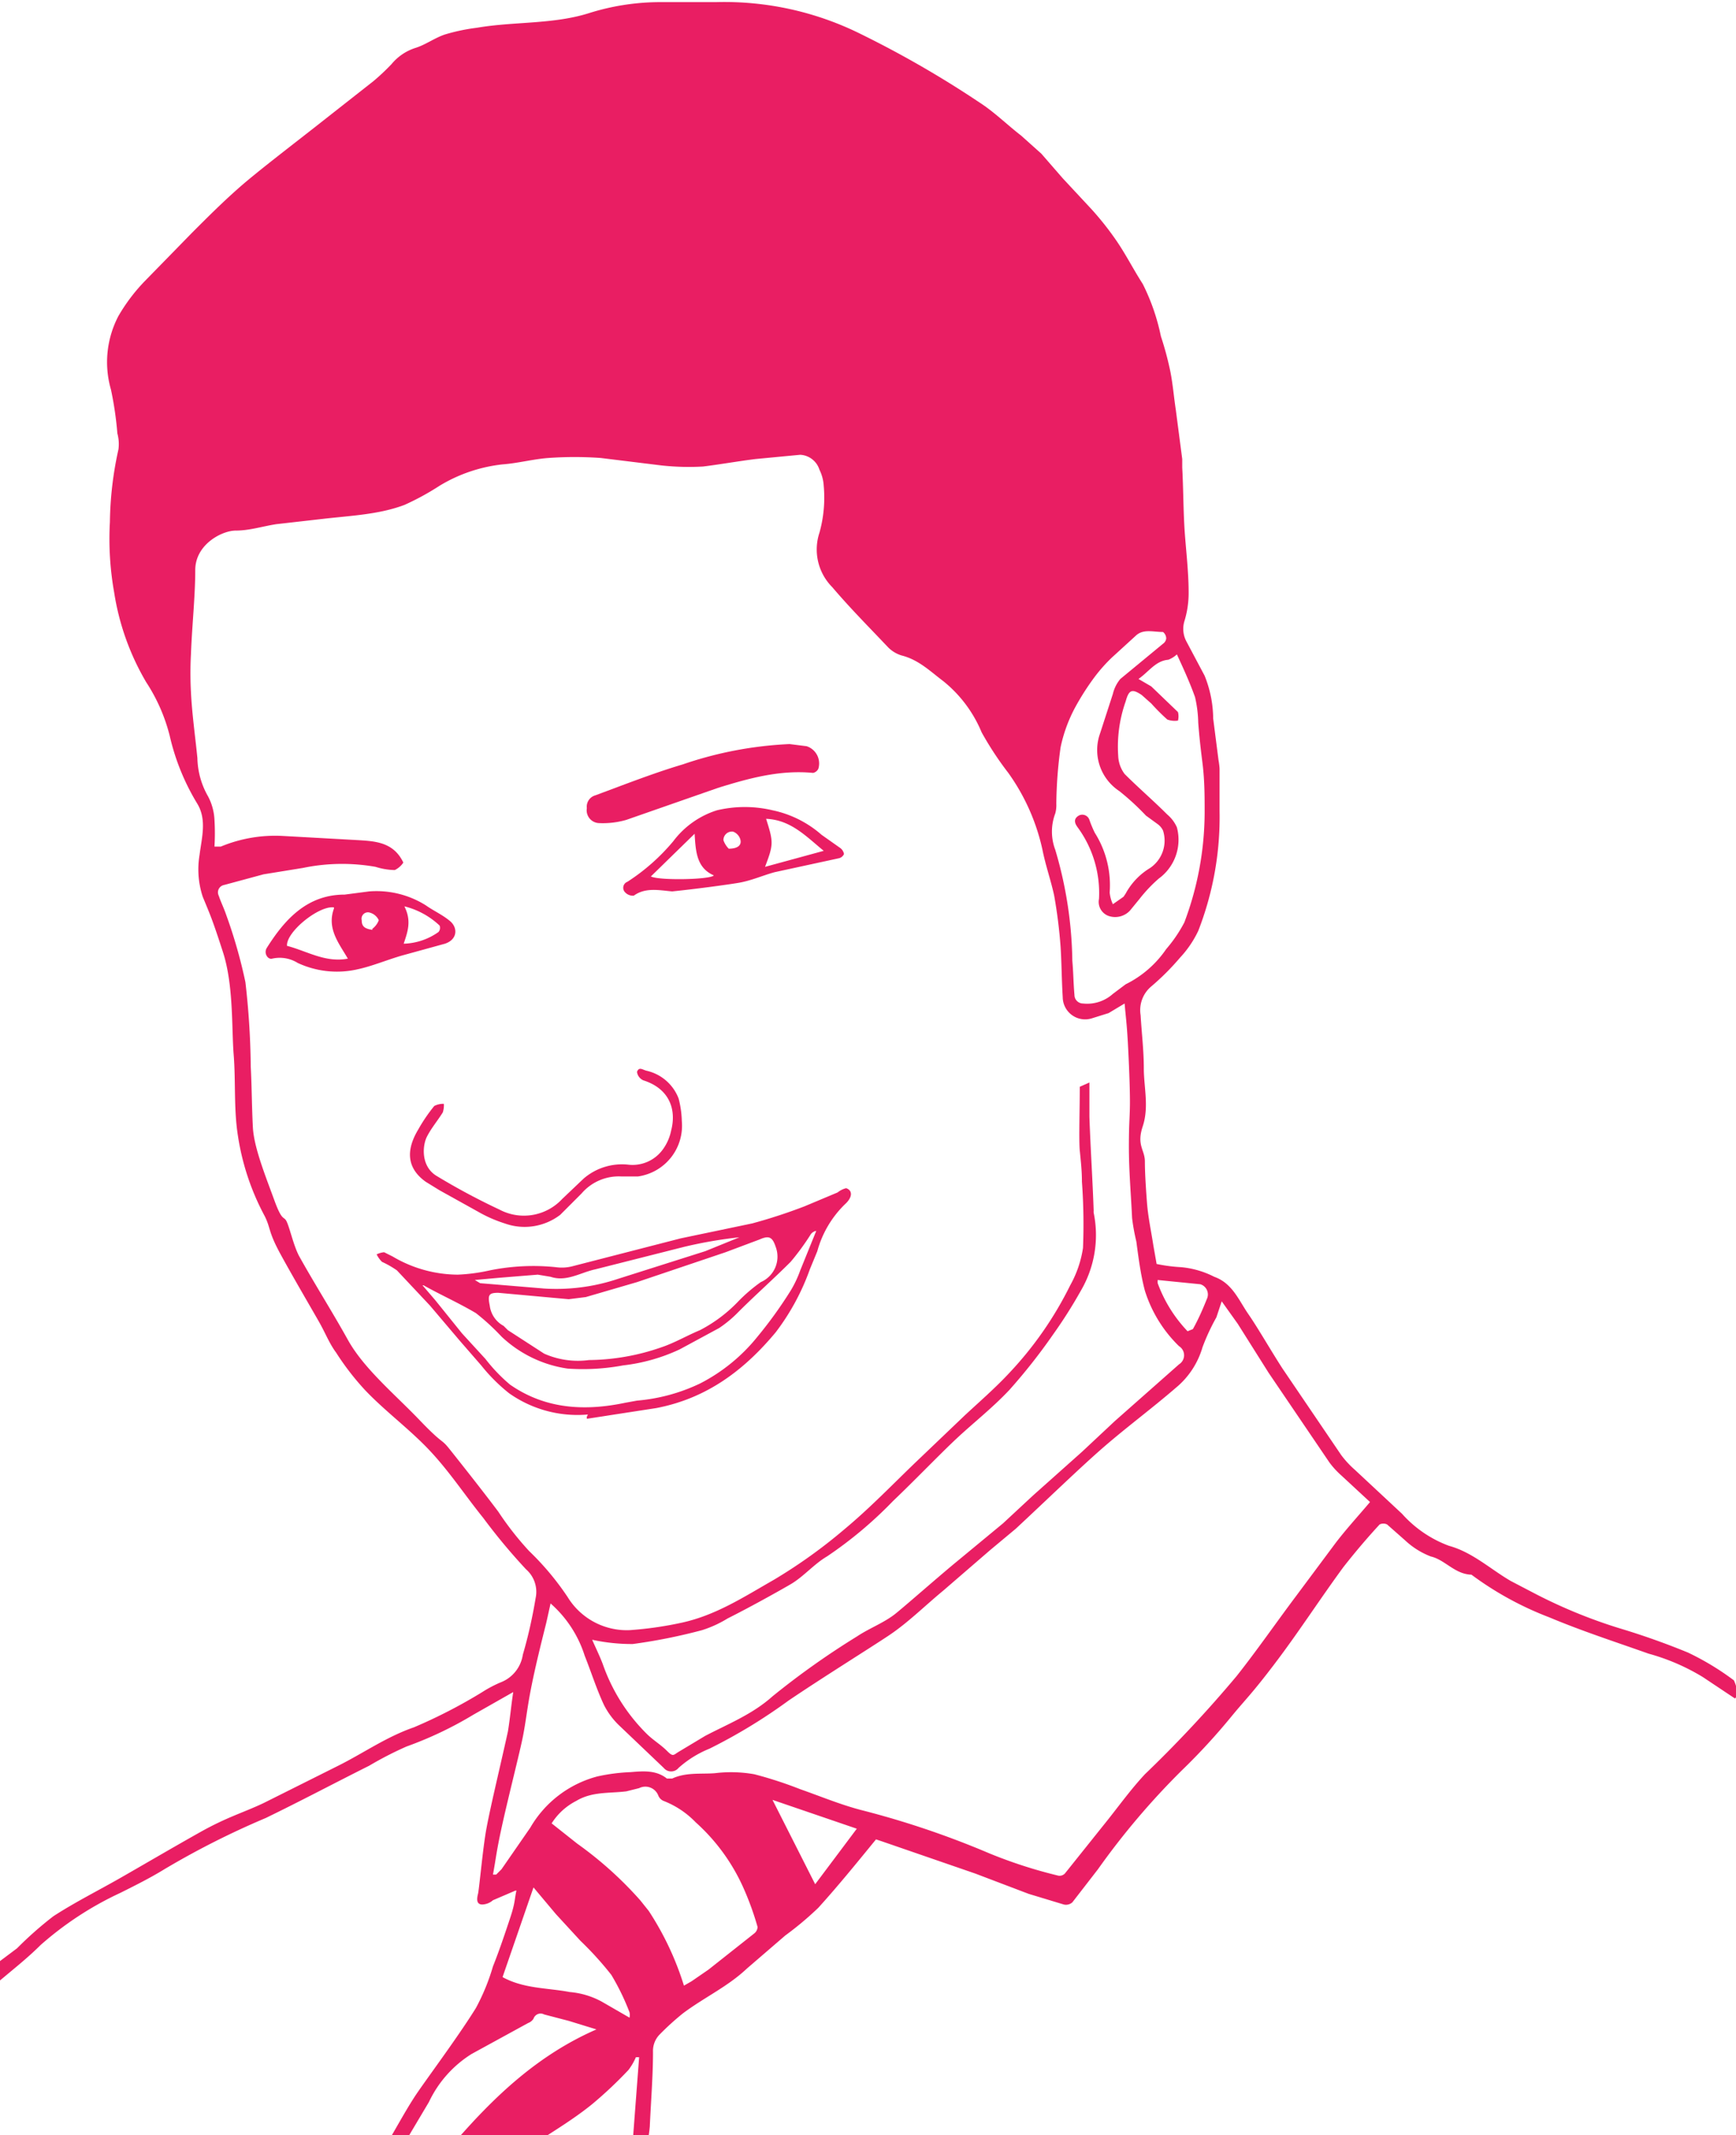 <svg id="Layer_1" data-name="Layer 1" xmlns="http://www.w3.org/2000/svg" viewBox="0 0 162.7 200"><defs><style>.cls-1{fill:#e91e63;}</style></defs><title>pharm-donald-red</title><g id="pharm-donald-red"><path class="cls-1" d="M0,183.7l1.6-1.2a34.1,34.1,0,0,1,3.4-3c2-1.3,4.2-2.4,6.3-3.6s5-2.9,7.5-4.3,4-1.8,5.9-2.7l7-3.5c2.4-1.2,4.5-2.7,7.1-3.6a48.5,48.5,0,0,0,6.4-3.3,11.5,11.5,0,0,1,1.7-.9,3.3,3.3,0,0,0,2.1-2.6c0.5-1.7.9-3.5,1.2-5.3a2.8,2.8,0,0,0-.9-2.7,55.4,55.4,0,0,1-4-4.8c-1.7-2.1-3.2-4.4-5.1-6.4s-4.1-3.6-6-5.6a24.8,24.8,0,0,1-2.7-3.5c-0.6-.8-1-1.8-1.5-2.7s-2.5-4.3-3.7-6.5-0.9-2.4-1.5-3.6a23.2,23.2,0,0,1-2.5-7.5c-0.4-2.5-.2-5.1-0.4-7.6s0-6.5-1-9.6-1.2-3.5-1.9-5.2a8.2,8.2,0,0,1-.3-3.9c0.2-1.6.7-3.3-.2-4.8a21.4,21.4,0,0,1-2.6-6.4,16.5,16.5,0,0,0-2.2-5,23.7,23.7,0,0,1-3-8.4,28.6,28.6,0,0,1-.4-6.6,33,33,0,0,1,.8-6.8,3.8,3.8,0,0,0-.1-1.5,32.2,32.2,0,0,0-.6-4.1,9.3,9.3,0,0,1,.7-6.9,16.8,16.8,0,0,1,2.6-3.4L18,21.8c1.5-1.5,2.9-2.9,4.5-4.3s4.6-3.7,6.9-5.5L35,7.6A21,21,0,0,0,36.7,6a4.8,4.8,0,0,1,2.2-1.5c1-.3,1.9-1,2.9-1.3a18.1,18.1,0,0,1,2.9-.6c3.5-.6,7.2-0.3,10.6-1.4A22.2,22.2,0,0,1,61.8.2h5.3A28.7,28.7,0,0,1,80.7,3.2,96.4,96.4,0,0,1,91.8,9.6c1.4,0.9,2.6,2.1,3.9,3.1l1.9,1.7,2,2.3,2.7,2.9a28,28,0,0,1,2.3,2.9c0.9,1.3,1.6,2.7,2.5,4.1a19.7,19.7,0,0,1,1.7,4.9,29.4,29.4,0,0,1,.8,2.9c0.3,1.3.4,2.7,0.6,4l0.6,4.6c0,0.3,0,.5,0,0.8,0.1,1.8.1,3.7,0.2,5.5s0.4,4.1.4,6.2a8.9,8.9,0,0,1-.4,2.7,2.5,2.5,0,0,0,.2,1.9l1.7,3.2a10.9,10.9,0,0,1,.8,4l0.5,3.9a6.8,6.8,0,0,1,.1.8c0,1.3,0,2.6,0,4a29.3,29.3,0,0,1-2,11.2,9.8,9.8,0,0,1-1.7,2.5,23.5,23.5,0,0,1-2.7,2.7,2.9,2.9,0,0,0-1,2.7c0.1,1.7.3,3.3,0.3,5s0.5,3.6-.1,5.4,0.2,2.2.2,3.3,0.1,2.6.2,3.9,0.4,2.7.6,4l0.3,1.7a15.1,15.1,0,0,0,2.3.3,8.5,8.5,0,0,1,3.1.9c1.7,0.6,2.3,2.2,3.2,3.5s2.1,3.4,3.2,5.1l5.5,8.1a9,9,0,0,0,1.3,1.4l4.4,4.1a11,11,0,0,0,4.4,3c2.2,0.6,3.9,2.2,5.8,3.3l2.3,1.2a47.9,47.9,0,0,0,7.8,3.2,69.4,69.4,0,0,1,6.5,2.3,25.2,25.2,0,0,1,4.3,2.6,3,3,0,0,1,.3,1.5l-0.2.2-3-2a19.9,19.9,0,0,0-5.1-2.2c-3.1-1.1-6.2-2.1-9.3-3.4a30.4,30.4,0,0,1-7.3-4h-0.1c-1.5-.1-2.4-1.4-3.7-1.7a7.4,7.4,0,0,1-2.4-1.5l-1.7-1.5a0.8,0.8,0,0,0-.7,0c-1.2,1.3-2.3,2.6-3.4,4-2.2,3-4.2,6.1-6.4,9s-2.7,3.3-4.1,5a58.9,58.9,0,0,1-4.6,5,70.1,70.1,0,0,0-7.9,9.3l-2.4,3.1a0.9,0.9,0,0,1-.8.2l-3.3-1-5-1.9-8.7-3-0.6-.2c-1.8,2.2-3.5,4.3-5.4,6.4a30.2,30.2,0,0,1-3.1,2.6l-3.6,3.1c-1.8,1.7-4,2.7-6,4.2a25.1,25.1,0,0,0-2.2,2,2.2,2.2,0,0,0-.6,1.6c0,2.3-.2,4.7-0.3,7a13.9,13.9,0,0,1-.2,1.4H59.3l0.6-7.9H59.6a5.8,5.8,0,0,1-.7,1.2,38.7,38.7,0,0,1-3.4,3.2c-1.6,1.3-3.4,2.4-5.1,3.5l-0.6.2H42.5c3.8-4.4,7.9-8.3,13.4-10.7l-2.6-.8-2.3-.6a0.7,0.7,0,0,0-1,.4,1,1,0,0,1-.5.4l-5.3,2.9a10.7,10.7,0,0,0-4,4.5l-2.2,3.7-0.5.3H36.2c0.9-1.5,1.7-3,2.6-4.4s4-5.5,5.8-8.4a19.8,19.8,0,0,0,1.6-3.9c0.6-1.5,1.1-3,1.6-4.5s0.4-1.7.6-2.6H48.3L46.2,178a1.6,1.6,0,0,1-1,.4c-0.6,0-.5-0.6-0.4-1s0.4-3.7.7-5.6,1.4-6.4,2.1-9.6c0.2-1.2.3-2.4,0.5-3.7l-3.7,2.1a35,35,0,0,1-6.3,3,32.9,32.9,0,0,0-3.5,1.8c-3.2,1.6-6.4,3.3-9.7,4.9a77.8,77.8,0,0,0-9.5,4.8c-1.3.8-2.7,1.5-4.1,2.2a31,31,0,0,0-7.5,4.9c-1.2,1.2-2.6,2.3-3.9,3.4v-2Zm102.1-82.3c0,1.2,0,2.2,0,3.2,0.1,2.9.3,5.9,0.4,8.8a1.1,1.1,0,0,0,0,.2,10.3,10.3,0,0,1-1.2,7.3,44.3,44.3,0,0,1-2.6,4.1,54.1,54.1,0,0,1-4.1,5.2c-1.6,1.7-3.4,3.1-5,4.6s-3.9,3.9-5.9,5.8a38.3,38.3,0,0,1-6.2,5.2c-1.2.7-2.2,1.9-3.4,2.6s-3.9,2.2-5.9,3.2a10.7,10.7,0,0,1-2.4,1.1,51.9,51.9,0,0,1-6.5,1.3,17.5,17.5,0,0,1-3.8-.4c0.3,0.7.7,1.5,1,2.3a17.1,17.1,0,0,0,4.1,6.5c0.6,0.6,1.3,1,1.9,1.6s0.6,0.4,1.1.1l2.5-1.5c2.1-1.1,4.4-2,6.3-3.7a75,75,0,0,1,7.9-5.6c1.2-.8,2.6-1.3,3.7-2.2s3.6-3.1,5.4-4.6l4.6-3.8,2.8-2.6,4.6-4.1,3.1-2.9,6-5.3a1,1,0,0,0,0-1.7,12.4,12.4,0,0,1-3.2-5.2c-0.4-1.5-.6-3.1-0.8-4.6a19.6,19.6,0,0,1-.4-2.2c-0.1-2.2-.3-4.4-0.3-6.7s0.1-2.8.1-4.2-0.1-3.8-.2-5.6-0.2-2.4-.3-3.6l-1.5.9-1.6.5a2.1,2.1,0,0,1-2.7-2c-0.1-1.6-.1-3.1-0.2-4.7a46.8,46.8,0,0,0-.6-4.8c-0.3-1.4-.8-2.8-1.1-4.3a19.5,19.5,0,0,0-3.2-7.2A30.1,30.1,0,0,1,92,68.6a12.1,12.1,0,0,0-3.6-4.8c-1.2-.9-2.3-2-3.9-2.4a3,3,0,0,1-1.3-.8C81.5,58.8,79.7,57,78,55a5,5,0,0,1-1.2-5.1,12.2,12.2,0,0,0,.4-4.4,3.9,3.9,0,0,0-.4-1.5,2,2,0,0,0-1.8-1.4l-4.2.4c-1.6.2-3.3,0.5-4.9,0.7a23.7,23.7,0,0,1-3.9-.1l-5.7-.7a34.7,34.7,0,0,0-4.9,0c-1.4.1-2.9,0.5-4.3,0.6a14.4,14.4,0,0,0-5.9,2,24.5,24.5,0,0,1-3.3,1.8c-2.4.9-5,1-7.6,1.3l-4.4.5c-1.3.2-2.5,0.6-3.8,0.6s-3.8,1.3-3.8,3.7-0.3,5.2-.4,7.8a33.8,33.8,0,0,0,0,3.7c0.1,2,.4,4.1.6,6.1a7.5,7.5,0,0,0,1,3.6,5.2,5.2,0,0,1,.6,2.2,20.6,20.6,0,0,1,0,2.5h0.6a13.3,13.3,0,0,1,5.7-1l7.2,0.4c1.6,0.1,3.3.2,4.2,2.1a2,2,0,0,1-.8.7,6.3,6.3,0,0,1-1.8-.3,18,18,0,0,0-6.8.1l-3.7.6-3.7,1a0.7,0.7,0,0,0-.5,1c0.2,0.6.5,1.2,0.7,1.8a46.7,46.7,0,0,1,1.8,6.3,73.8,73.8,0,0,1,.5,7.9c0.1,1.9.1,3.8,0.2,5.7s1.2,4.6,2,6.8,0.9,1.4,1.2,2.1,0.6,2.1,1.1,3.1c1.5,2.7,3.1,5.2,4.6,7.9s4.4,5.1,6.7,7.5,2,1.7,2.8,2.7,3.1,3.9,4.6,5.9a28.6,28.6,0,0,0,2.9,3.7,25.9,25.9,0,0,1,3.6,4.3,6.5,6.5,0,0,0,5.8,3.1,33.8,33.8,0,0,0,4.9-.7c3.2-.7,5.8-2.4,8.6-4a48.6,48.6,0,0,0,6.7-4.8c2.4-2,4.6-4.3,6.8-6.4l4.4-4.2c1.4-1.3,2.9-2.6,4.2-4a33.6,33.6,0,0,0,5.7-8.2,10.3,10.3,0,0,0,1.2-3.5,55,55,0,0,0-.1-6.2c0-1-.1-1.9-0.2-2.9s0-4,0-6ZM46.2,175.6h0.3l0.5-.5,2.7-3.9a10.3,10.3,0,0,1,6.3-4.8,17.5,17.5,0,0,1,3.1-.4c1.2-.1,2.4-0.2,3.4.6h0.5c1.3-.6,2.7-0.4,4-0.5a12.5,12.5,0,0,1,3.7.1,37.5,37.5,0,0,1,4.3,1.4c2,0.7,3.9,1.5,5.9,2a82.8,82.8,0,0,1,11.8,4,44.5,44.5,0,0,0,6.5,2.1,0.7,0.7,0,0,0,.6-0.2l3.6-4.5c1.3-1.6,2.5-3.3,3.9-4.8a116.4,116.4,0,0,0,8.6-9.2c1.9-2.4,3.7-5,5.5-7.4l3.8-5.1c1-1.3,2.1-2.5,3.2-3.8l-2.7-2.5a8,8,0,0,1-1.1-1.2l-5.7-8.4-2.9-4.6-1.5-2.1-0.5,1.5a19.9,19.9,0,0,0-1.3,2.8,7.7,7.7,0,0,1-2.5,3.8c-2.2,1.9-4.5,3.6-6.7,5.5s-5.5,5.1-8.3,7.7l-2.4,2L88.4,149c-1.7,1.4-3.3,3-5.1,4.2s-6.3,4-9.4,6.1a51,51,0,0,1-7.4,4.5,9.9,9.9,0,0,0-2.9,1.8,0.9,0.9,0,0,1-1.4,0L58,161.6a7.1,7.1,0,0,1-1.4-1.9c-0.7-1.5-1.2-3.1-1.8-4.6a10.9,10.9,0,0,0-3.2-4.9l-0.4,1.8c-0.5,2-1,4-1.4,6s-0.5,3.2-.8,4.7-1.3,5.4-1.9,8.1S46.5,174,46.2,175.6ZM106.7,63.6l1.2,0.7,2.5,2.4a1.6,1.6,0,0,1,0,.8,2,2,0,0,1-1-.1,19.6,19.6,0,0,1-1.5-1.5l-0.9-.8c-0.9-.6-1.2-0.5-1.5.6a12.7,12.7,0,0,0-.7,5.1,3,3,0,0,0,.6,1.7c1.3,1.3,2.7,2.5,4,3.8a3.3,3.3,0,0,1,.9,1.2,4.5,4.5,0,0,1-1.7,4.8,13.7,13.7,0,0,0-1.8,1.9l-0.9,1.1a1.9,1.9,0,0,1-2,.5,1.4,1.4,0,0,1-.9-1.6,10.4,10.4,0,0,0-2-6.7c-0.3-.4-0.4-0.8.1-1.1a0.7,0.7,0,0,1,1,.4,11.2,11.2,0,0,0,.5,1.2,9.2,9.2,0,0,1,1.4,5.6,3.3,3.3,0,0,0,.3,1.1l1-.7,0.2-.3a6.3,6.3,0,0,1,2.3-2.4,3.1,3.1,0,0,0,1.2-3.5,1.6,1.6,0,0,0-.5-0.6l-1.1-.8a24.2,24.2,0,0,0-2.5-2.3,4.6,4.6,0,0,1-1.8-5.4l1.2-3.7a3.4,3.4,0,0,1,.7-1.4l4-3.3a0.7,0.7,0,0,0,.3-0.5,0.8,0.8,0,0,0-.3-0.6c-0.9,0-1.8-.3-2.5.3l-2.3,2.1a15,15,0,0,0-1.6,1.8,24,24,0,0,0-1.8,2.8A13.9,13.9,0,0,0,99.4,70a40.4,40.4,0,0,0-.4,5.3,2.9,2.9,0,0,1-.1.9,4.8,4.8,0,0,0,0,3.4A38.1,38.1,0,0,1,100.5,90c0.1,1.1.1,2.1,0.2,3.2a0.8,0.8,0,0,0,.8.8,3.6,3.6,0,0,0,2.8-.9l1.2-.9a9.9,9.9,0,0,0,3.8-3.3,13,13,0,0,0,1.7-2.5,29.4,29.4,0,0,0,1.9-10.3c0-1.5,0-3-.2-4.6s-0.3-2.5-.4-3.8a11.5,11.5,0,0,0-.3-2.4c-0.5-1.4-1.1-2.7-1.7-4a2.6,2.6,0,0,1-.8.5C108.3,61.9,107.7,62.9,106.7,63.6ZM64.1,186l0.7-.4,1.6-1.1,4.3-3.4a0.8,0.8,0,0,0,.3-0.6,27.2,27.2,0,0,0-1.3-3.6,18.2,18.2,0,0,0-4.5-6.2,8.4,8.4,0,0,0-3-2,0.9,0.9,0,0,1-.5-0.5,1.3,1.3,0,0,0-1.8-.7l-1.2.3c-1.6.2-3.2,0-4.7,0.9a5.9,5.9,0,0,0-2.3,2.1l2.4,1.9A35,35,0,0,1,60,178l0.8,1A27.7,27.7,0,0,1,64.1,186ZM50,176.8l-2.9,8.4c2,1.1,4.2,1,6.3,1.4a7.6,7.6,0,0,1,3,.9l2.6,1.5a1.2,1.2,0,0,0,0-.5,22.4,22.4,0,0,0-1.7-3.5,30.9,30.9,0,0,0-2.9-3.2l-2.3-2.5Zm30.3-5.5-7.9-2.7,4,7.9Zm28.2-51.4a1.3,1.3,0,0,0,0,.3,13,13,0,0,0,2.8,4.5l0.5-.2c0.5-.9.9-1.8,1.3-2.8a1,1,0,0,0-.6-1.4Z"/><path class="cls-1" d="M55.1,132.5a11.1,11.1,0,0,1-7.4-2,16.3,16.3,0,0,1-2.6-2.6l-2-2.3-2.8-3.3L37.2,119a9,9,0,0,0-1.4-.8,2.6,2.6,0,0,1-.5-0.7,2,2,0,0,1,.7-0.2l0.8,0.4a12.1,12.1,0,0,0,6.1,1.7,16.7,16.7,0,0,0,3-.4,20.6,20.6,0,0,1,6.2-.3,4,4,0,0,0,1.6-.1L63.8,116l6.7-1.4a50.1,50.1,0,0,0,4.9-1.6l3.1-1.3a2.1,2.1,0,0,1,.8-0.4c0.6,0.2.6,0.8,0,1.4a9.7,9.7,0,0,0-2.7,4.5l-0.7,1.7a21.8,21.8,0,0,1-3.2,5.9c-3,3.6-6.5,6.2-11.2,7.1l-6.5,1v-0.2Zm-8.4-11.4c-0.9,0-1,.2-0.8,1.2a2.5,2.5,0,0,0,1.3,1.9l0.4,0.4,3.4,2.2a7.8,7.8,0,0,0,4.2.6,21.1,21.1,0,0,0,6.8-1.2c1.2-.4,2.4-1.1,3.6-1.6a13.6,13.6,0,0,0,3.5-2.6,15.2,15.2,0,0,1,2.2-1.9,2.6,2.6,0,0,0,1.4-3.3c-0.3-.9-0.6-1.1-1.5-0.7L68,117.3l-8.3,2.8-4.8,1.4-1.6.2Zm-6.9-.7H39.6l1.2,1.4,2.5,3.1,2.2,2.4a15.5,15.5,0,0,0,2.3,2.4c3.3,2.3,7,2.5,10.8,1.7l1.1-.2a17,17,0,0,0,5.9-1.6,16.6,16.6,0,0,0,5.4-4.4,40.3,40.3,0,0,0,3.1-4.3A10.3,10.3,0,0,0,75,119l1.5-3.7a0.8,0.8,0,0,0-.5.3,23.3,23.3,0,0,1-1.9,2.6c-1.6,1.6-3.3,3.1-4.9,4.7a11.2,11.2,0,0,1-1.8,1.5l-3.7,2a17,17,0,0,1-5.3,1.5,20.6,20.6,0,0,1-5.2.3,11.4,11.4,0,0,1-6.2-3,21.1,21.1,0,0,0-2.4-2.2C42.9,122,41.3,121.3,39.7,120.4Zm4.7-.5,0.5,0.3,6,0.5a18.2,18.2,0,0,0,6.9-.9l8.2-2.6,3.2-1.3a41.5,41.5,0,0,0-5.2.9l-8.3,2.1c-1.4.3-2.7,1.2-4.2,0.7l-1.2-.2-3.7.3Z"/><path class="cls-1" d="M63,83.5c-1.2-.1-2.5-0.4-3.6.4a1,1,0,0,1-.8-0.3,0.6,0.6,0,0,1,.2-1,19,19,0,0,0,4.3-3.8,8.2,8.2,0,0,1,4.1-2.9,11.3,11.3,0,0,1,5.2,0A10.1,10.1,0,0,1,77,78.2l1.7,1.2a0.9,0.9,0,0,1,.4.6,0.7,0.7,0,0,1-.5.4l-6,1.3c-1.1.3-2.2,0.8-3.4,1S65,83.3,63,83.5Zm8.7-2.3,5.5-1.5c-1.7-1.4-3.1-2.9-5.4-3C72.5,78.9,72.5,79.1,71.7,81.2Zm-6.6-3.1-4.1,4c0.8,0.4,5.6.3,5.9-.1C65.3,81.3,65.2,79.8,65.1,78.1Zm3.2,1.4c0.8,0,1.2-.3,1.1-0.8a1.1,1.1,0,0,0-.7-0.8,0.8,0.8,0,0,0-.9.8A2.1,2.1,0,0,0,68.3,79.5Z"/><path class="cls-1" d="M34.6,83.5a8.7,8.7,0,0,1,5.3,1.3c0.7,0.5,1.6.9,2.3,1.5s0.7,1.7-.5,2.1l-4,1.1c-1.4.4-2.8,1-4.2,1.3a8.7,8.7,0,0,1-5.6-.6,3.2,3.2,0,0,0-2.4-.4c-0.4.1-.8-0.5-0.5-1,1.7-2.7,3.8-5,7.3-5Zm-3.3,1.5c-1.4-.2-4.5,2.3-4.4,3.6,1.9,0.5,3.6,1.6,5.7,1.2C31.8,88.4,30.6,87,31.3,85.1Zm6.5,3.4a5.9,5.9,0,0,0,3.3-1.1,0.6,0.6,0,0,0,.1-0.6,7.4,7.4,0,0,0-3.3-1.8C38.6,86.3,38.2,87.3,37.8,88.5Zm-2.9-1.4a1.8,1.8,0,0,0,.6-0.8,1.3,1.3,0,0,0-.8-0.7,0.6,0.6,0,0,0-.8.7C33.9,86.8,34.2,87,34.9,87.1Z"/><path class="cls-1" d="M74,69.7l1.6,0.2A1.7,1.7,0,0,1,76.7,72a0.7,0.7,0,0,1-.5.4c-3.1-.3-6,0.5-8.9,1.4l-8.6,3a7.9,7.9,0,0,1-2.6.3A1.2,1.2,0,0,1,55,75.7a1.1,1.1,0,0,1,.8-1.2c2.7-1,5.5-2.1,8.2-2.9A35.6,35.6,0,0,1,74,69.7Z"/><path class="cls-1" d="M63.9,105a4.8,4.8,0,0,1-4.1,5.2H58.2a4.6,4.6,0,0,0-3.7,1.6l-2,2a5.5,5.5,0,0,1-5.2.8,12.7,12.7,0,0,1-2.5-1.1l-3.6-2-1.3-.8c-2.1-1.5-1.6-3.4-.7-4.9a15.4,15.4,0,0,1,1.5-2.2,1.8,1.8,0,0,1,.9-0.2,2.2,2.2,0,0,1-.1.8c-0.5.8-1.1,1.5-1.5,2.3s-0.6,2.8,1,3.7a62.2,62.2,0,0,0,5.8,3.1,4.9,4.9,0,0,0,5.9-1l2-1.9a5.5,5.5,0,0,1,4.2-1.3,3.5,3.5,0,0,0,3.2-1.4,4.5,4.5,0,0,0,.8-1.8c0.5-1.9-.1-3.9-2.6-4.7a1,1,0,0,1-.6-0.8c0.2-.5.5-0.2,0.9-0.1a4.2,4.2,0,0,1,3,2.6A9.1,9.1,0,0,1,63.9,105Z"/></g></svg>
